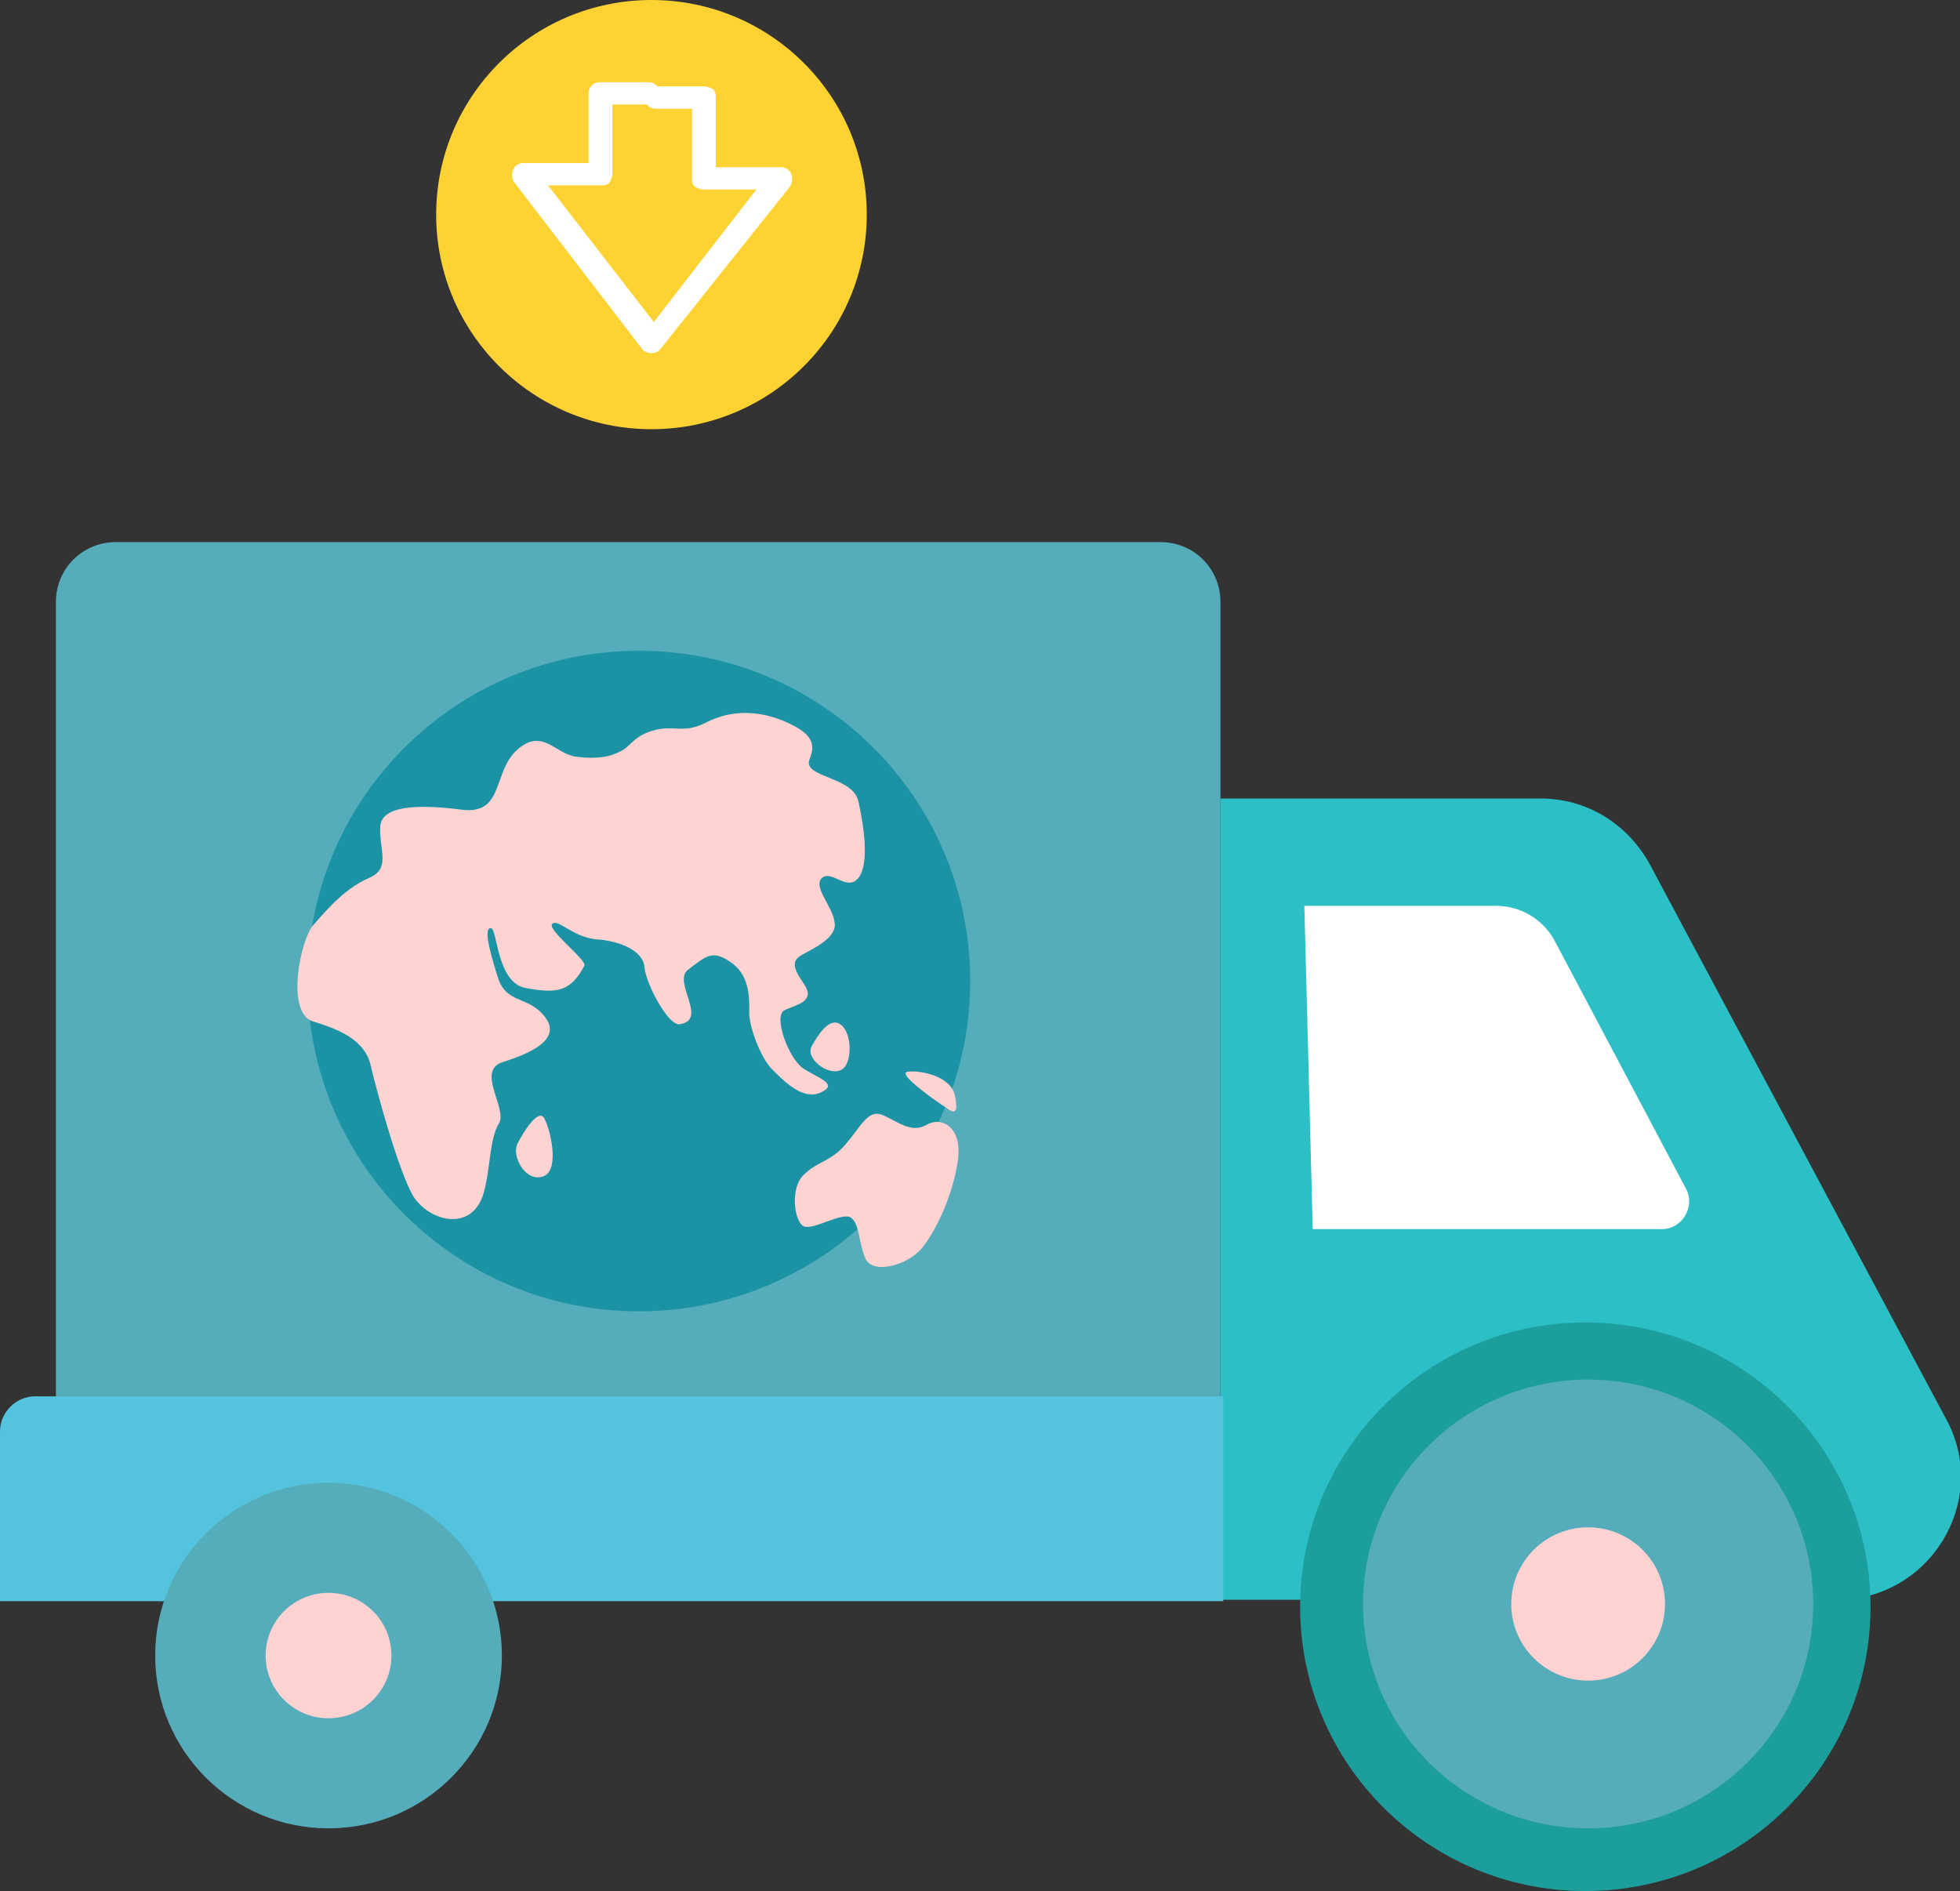<svg width="199" height="192" viewBox="0 0 199 192" fill="none" xmlns="http://www.w3.org/2000/svg"><rect x="0" y="0" width="199" height="192" fill="#333333" stroke="none"/><g clip-path="url(#a)"><path d="M186.509 162.429h-62.595V81.073h32.504c4.684 0 8.8 2.547 11.071 6.65l30.233 56.596c4.259 8.206-1.845 18.11-11.213 18.11z" fill="#2CBFC6"/><path d="M11.78 55.04h106.03c3.407 0 6.104 2.687 6.104 6.083V162.43H5.677V61.123c0-3.396 2.697-6.084 6.104-6.084z" fill="#55ADBB"/><path d="M3.549 141.771h120.649v20.799H0v-17.261c0-1.84 1.561-3.538 3.549-3.538z" fill="#54C3DD"/><path d="M132.43 91.968h19.446c2.555 0 4.826 1.415 5.961 3.537l13.343 25.185c.993 1.839-.426 4.103-2.413 4.103h-35.485l-.852-32.825z" fill="#fff"/><path d="M160.96 192c15.992 0 28.956-12.923 28.956-28.864s-12.964-28.864-28.956-28.864c-15.992 0-28.956 12.923-28.956 28.864S144.968 192 160.96 192z" fill="#1C9E9C"/><path d="M161.244 185.633c12.621 0 22.852-10.199 22.852-22.78 0-12.581-10.231-22.78-22.852-22.78s-22.852 10.199-22.852 22.78c0 12.581 10.231 22.78 22.852 22.78zm-127.888 0c9.72 0 17.6-7.855 17.6-17.544 0-9.69-7.88-17.545-17.6-17.545-9.72 0-17.6 7.855-17.6 17.545 0 9.689 7.88 17.544 17.6 17.544z" fill="#55ADBB"/><path d="M161.244 170.635c4.311 0 7.806-3.484 7.806-7.782s-3.495-7.782-7.806-7.782c-4.312 0-7.807 3.484-7.807 7.782s3.495 7.782 7.807 7.782zm-127.888 3.821c3.527 0 6.387-2.851 6.387-6.367 0-3.517-2.86-6.367-6.387-6.367-3.528 0-6.388 2.85-6.388 6.367 0 3.516 2.86 6.367 6.388 6.367z" fill="#FFD2D2"/><path d="M64.867 133.141c18.578 0 33.64-15.013 33.64-33.533 0-18.52-15.062-33.533-33.64-33.533-18.58 0-33.64 15.013-33.64 33.533 0 18.52 15.06 33.533 33.64 33.533z" fill="#1C93A4"/><path d="M66.144 43.578c12.072 0 21.859-9.755 21.859-21.789S78.216 0 66.144 0C54.072 0 44.285 9.755 44.285 21.79c0 12.033 9.787 21.788 21.86 21.788z" fill="#FFD234"/><path d="M66.996 35.514c-.426.424-.994.424-1.561.141-.568-.424-.568-1.132-.142-1.556L76.79 19.243h-5.394c-.284 0-.568-.142-.852-.283-.284-.283-.284-.566-.284-.85v-7.074h-3.69c-.71 0-1.135-.566-1.135-1.132 0-.707.567-1.132 1.135-1.132h4.968c.284 0 .568.142.852.283.283.283.283.566.283.85v7.074h6.672c.425 0 .851.283.993.707.142.425.142.85-.142 1.274l-13.2 16.554c.142 0 .142 0 0 0z" fill="#fff"/><path d="M66.854 35.514c-.142.141-.142.141 0 0-.568.424-1.277.424-1.703-.142L52.234 18.535c-.284-.283-.284-.85-.142-1.274.142-.424.568-.707.994-.707h6.671V9.48c0-.708.568-1.132 1.136-1.132h4.968c.71 0 1.135.566 1.135 1.132 0 .707-.568 1.131-1.135 1.131H62.17v7.075c0 .283-.142.566-.284.849-.284.283-.568.283-.852.283h-5.393l11.497 14.856c.142.849 0 1.556-.284 1.84z" fill="#fff"/><path d="M31.794 93.949c-1.277 1.415-2.838 8.914 0 9.762 2.84.849 5.252 1.981 5.82 4.387.568 2.405 2.839 10.894 4.4 13.441 1.703 2.547 5.962 3.537 7.097-.424.71-2.547.568-5.518 1.561-7.075.852-1.556-2.413-5.376.426-6.225 2.697-.849 5.962-2.264 4.258-4.528-1.703-2.264-3.974-1.273-4.825-4.103-.852-2.688-1.42-4.952-.71-4.952s.568 5.518 3.548 6.084c3.123.566 4.542.424 5.962-2.264.284-.566-3.833-3.679-3.265-4.245.568-.566 1.987 1.274 4.4 1.557 2.413.141 4.826 1.132 4.968 2.83.142 1.697 2.413 5.942 3.549 5.8 2.98-.424-.71-4.244.851-5.518 1.704-1.273 2.413-2.122 4.258-.849 1.988 1.274 1.988 3.538 1.988 4.953-.142 1.414 1.135 4.81 2.27 5.942 1.136 1.132 3.123 3.254 4.969 2.405 1.845-.849-.142-1.414-1.704-2.405-1.561-.99-3.122-5.376-1.987-5.942 1.136-.566 3.265-.849 1.987-2.689-1.277-1.84-1.135-2.405-.142-2.971.994-.566 3.549-1.698 3.265-3.254-.142-1.557-2.271-3.679-1.277-4.528.993-.849 2.555 1.415 3.69 0 1.136-1.415.568-5.235 0-7.782-.568-2.546-5.678-2.405-4.968-4.244.71-1.698.142-2.689-2.413-3.82-2.555-1.133-5.394-1.274-7.948 0-2.413 1.273-3.265.282-5.394.848-2.13.566-2.413 1.698-3.407 2.123-.993.566-2.413.849-4.542.566-2.129-.283-3.406-2.972-5.961-.708-2.555 2.264-1.278 6.65-5.678 6.084-4.4-.566-8.09-.424-8.233 1.698-.141 2.405 1.136 4.245-1.135 5.235-2.271.99-3.974 2.83-5.678 4.81z" fill="#FFD3D2"/><path d="M52.517 116.162c.71-1.415 2.13-3.537 2.697-2.688.568.849 1.704 5.235 0 5.942-1.845.708-3.264-1.981-2.697-3.254zm29.098 3.113c1.42-1.415 2.697-1.274 4.259-3.113 1.561-1.839 2.27-3.537 3.69-2.971 1.42.566 2.98 1.981 4.542.99 1.562-.849 3.69.283 3.123 3.82-.568 3.538-2.13 6.792-3.549 8.631-1.42 1.84-5.11 2.83-5.82 1.132-.709-1.698-.567-3.396-1.419-4.103-.851-.708-3.832 1.273-4.826.849-.993-.425-1.419-3.962 0-5.235zm.852-13.158c.284-.425 1.562-2.972 2.84-2.123 1.276.849 1.276 4.245 0 4.669-1.278.566-3.691-1.273-2.84-2.546zm9.793 2.688c1.136-.142 4.259.424 4.685 2.405.426 1.981-.142 1.839-.852 1.273-.71-.424-5.394-3.678-3.832-3.678z" fill="#FFD3D2"/></g><defs><clipPath id="a"><path fill="#fff" d="M0 0h199v192H0z"/></clipPath></defs></svg>